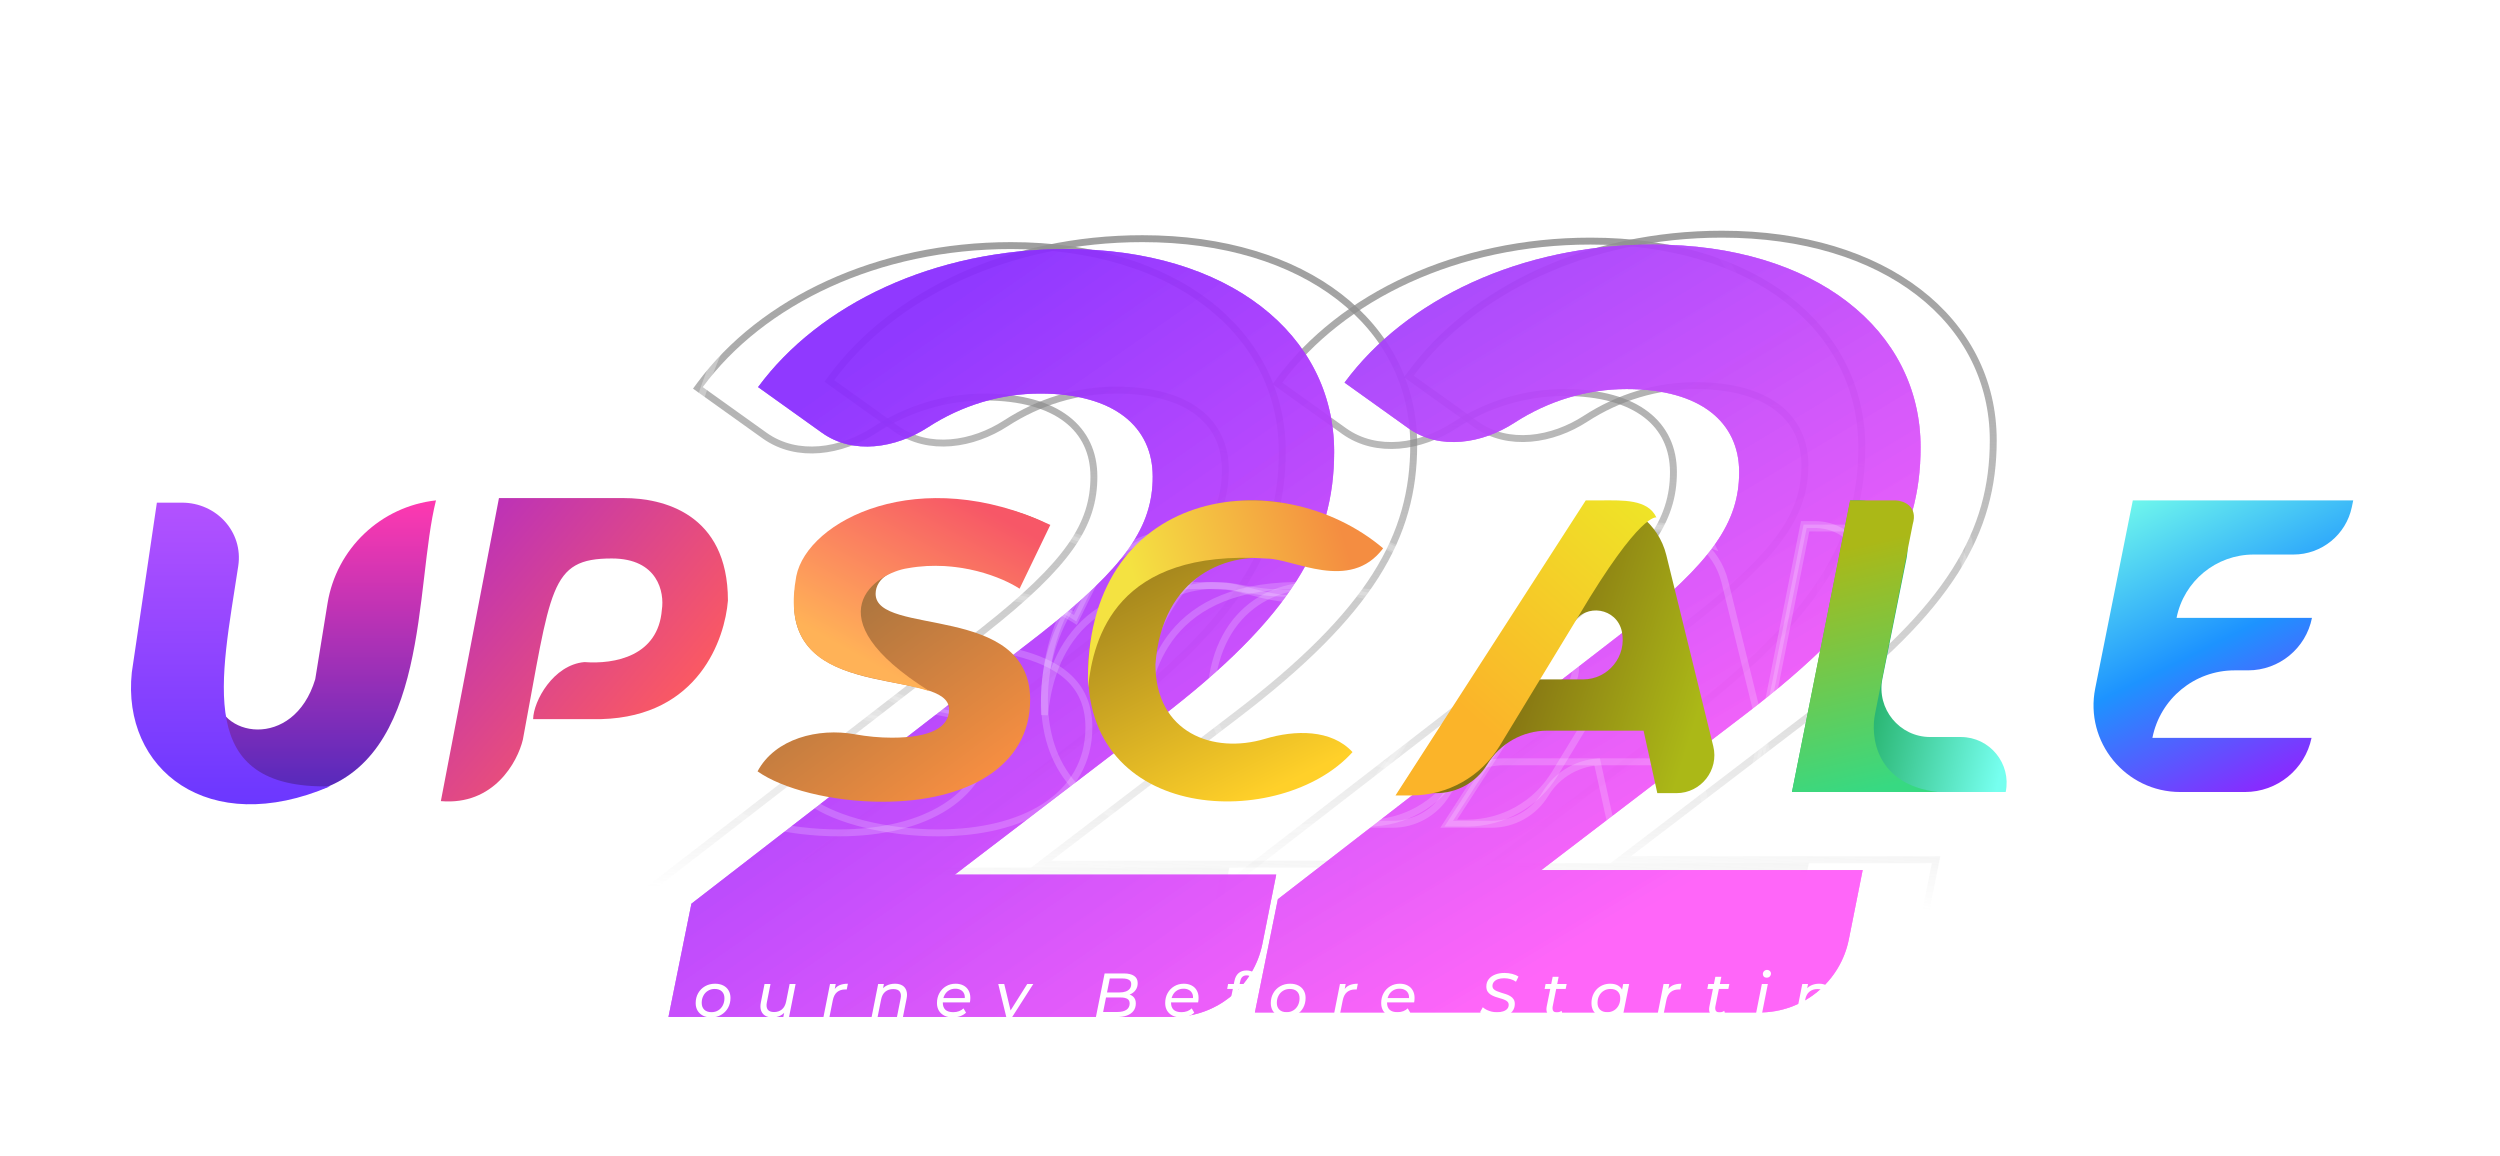 <svg width="601" height="278" viewBox="0 0 601 278" fill="none" xmlns="http://www.w3.org/2000/svg">
<path d="M293.499 209.417H218.701L265.623 173.575C281.821 161.231 292.485 150.466 299.096 140.042C305.722 129.595 308.258 119.522 308.258 108.614C308.258 94.21 301.753 81.786 290.328 72.986C278.917 64.196 262.63 59.039 243.046 59.039C211.036 59.039 183.173 72.35 168.273 92.564L167.772 93.243L168.458 93.734L183.793 104.699C191.69 110.347 202.32 108.544 210.229 103.415C218.251 98.213 227.39 95.445 236.739 95.445C245.562 95.445 252.126 97.431 256.465 100.781C260.777 104.111 262.974 108.849 262.974 114.577C262.974 126.083 256.966 135.458 236.227 151.775C236.227 151.776 236.226 151.777 236.225 151.777L152.404 216.591L152.159 216.78L152.097 217.083L146.579 244.307L146.377 245.304H147.394H268.738C279.559 245.304 288.874 237.664 290.993 227.052L294.315 210.411L294.513 209.417H293.499Z" stroke="url(#paint0_linear_1_6)" stroke-width="1.663"/>
<path d="M432.82 208.338H358.021L404.944 172.495C421.142 160.152 431.805 149.387 438.416 138.963C445.042 128.516 447.579 118.443 447.579 107.535C447.579 93.13 441.073 80.707 429.648 71.907C418.237 63.117 401.951 57.96 382.366 57.96C350.357 57.96 322.493 71.27 307.593 91.485L307.092 92.164L307.778 92.655L323.113 103.62C331.01 109.268 341.641 107.465 349.55 102.336C357.572 97.134 366.711 94.366 376.059 94.366C384.883 94.366 391.446 96.352 395.785 99.702C400.097 103.031 402.294 107.77 402.294 113.498C402.294 125.004 396.286 134.379 375.548 150.696C375.547 150.697 375.546 150.697 375.545 150.698L291.724 215.512L291.479 215.701L291.418 216.004L285.899 243.228L285.697 244.225H286.714H408.058C418.879 244.225 428.195 236.585 430.313 225.973L433.635 209.332L433.834 208.338H432.82Z" stroke="url(#paint1_linear_1_6)" stroke-width="1.663"/>
<circle cx="299.565" cy="138.867" r="138.035" stroke="white" stroke-opacity="0.32" stroke-width="1.663" stroke-dasharray="21.62 21.62"/>
<path d="M325.098 207.754H250.299L297.222 171.912C313.42 159.568 324.083 148.803 330.694 138.379C337.32 127.932 339.857 117.859 339.857 106.951C339.857 92.546 333.352 80.123 321.927 71.323C310.515 62.533 294.229 57.376 274.644 57.376C242.635 57.376 214.772 70.686 199.871 90.901L199.37 91.58L200.057 92.071L215.391 103.036C223.288 108.684 233.919 106.881 241.828 101.752C249.85 96.55 258.989 93.782 268.338 93.782C277.161 93.782 283.725 95.767 288.063 99.118C292.376 102.447 294.572 107.186 294.572 112.914C294.572 124.42 288.564 133.795 267.826 150.112C267.825 150.113 267.824 150.113 267.823 150.114L184.002 214.928L183.757 215.117L183.696 215.42L178.177 242.644L177.975 243.641H178.992H300.336C311.157 243.641 320.473 236.001 322.591 225.389L325.913 208.748L326.112 207.754H325.098Z" stroke="url(#paint2_linear_1_6)" stroke-width="1.663"/>
<path d="M464.418 206.675H389.62L436.542 170.832C452.74 158.489 463.403 147.724 470.015 137.3C476.641 126.853 479.177 116.78 479.177 105.872C479.177 91.467 472.672 79.044 461.247 70.244C449.836 61.454 433.549 56.297 413.965 56.297C381.955 56.297 354.092 69.607 339.191 89.822L338.691 90.501L339.377 90.992L354.711 101.957C362.608 107.604 373.239 105.802 381.148 100.673C389.17 95.471 398.309 92.703 407.658 92.703C416.481 92.703 423.045 94.688 427.384 98.039C431.696 101.368 433.893 106.107 433.893 111.835C433.893 123.341 427.884 132.715 407.146 149.033C407.145 149.034 407.145 149.034 407.144 149.035L323.322 213.849L323.078 214.038L323.016 214.341L317.498 241.565L317.296 242.561H318.313H439.657C450.477 242.561 459.793 234.922 461.912 224.31L465.234 207.669L465.432 206.675H464.418Z" stroke="url(#paint3_linear_1_6)" stroke-width="1.663"/>
<path d="M278.424 172.913C310.746 148.282 320.731 130.133 320.731 108.614C320.731 80.353 295.242 59.871 256.35 59.871C224.554 59.871 196.962 73.094 182.246 93.058L197.581 104.023C205.094 109.396 215.332 107.743 223.081 102.718C231.234 97.431 240.529 94.613 250.044 94.613C267.913 94.613 277.11 102.651 277.11 114.577C277.11 126.504 270.803 136.097 250.044 152.431L166.217 217.249L160.699 244.472H282.042C292.467 244.472 301.441 237.112 303.482 226.89L306.804 210.248H229.547L278.424 172.913Z" fill="url(#paint4_linear_1_6)" fill-opacity="0.6"/>
<path d="M419.407 171.834C451.729 147.203 461.714 129.054 461.714 107.535C461.714 79.274 436.225 58.792 397.333 58.792C365.537 58.792 337.945 72.015 323.229 91.978L338.564 102.944C346.077 108.317 356.315 106.664 364.064 101.638C372.216 96.352 381.512 93.534 391.027 93.534C408.896 93.534 418.093 101.572 418.093 113.498C418.093 125.425 411.786 135.018 391.027 151.352L307.2 216.17L301.681 243.393H423.025C433.45 243.393 442.424 236.033 444.465 225.81L447.787 209.169H370.53L419.407 171.834Z" fill="url(#paint5_linear_1_6)" fill-opacity="0.6"/>
<path d="M278.424 172.913C310.746 148.282 320.731 130.133 320.731 108.614C320.731 80.353 295.242 59.871 256.35 59.871C224.554 59.871 196.962 73.094 182.246 93.058L197.581 104.023C205.094 109.396 215.332 107.743 223.081 102.718C231.234 97.431 240.529 94.613 250.044 94.613C267.913 94.613 277.11 102.651 277.11 114.577C277.11 126.504 270.803 136.097 250.044 152.431L166.217 217.249L160.699 244.472H282.042C292.467 244.472 301.441 237.112 303.482 226.89L306.804 210.248H229.547L278.424 172.913Z" fill="url(#paint6_linear_1_6)" fill-opacity="0.6"/>
<path d="M419.407 171.834C451.729 147.203 461.714 129.054 461.714 107.535C461.714 79.274 436.225 58.792 397.333 58.792C365.537 58.792 337.945 72.015 323.229 91.978L338.564 102.944C346.077 108.317 356.315 106.664 364.064 101.638C372.216 96.352 381.512 93.534 391.027 93.534C408.896 93.534 418.093 101.572 418.093 113.498C418.093 125.425 411.786 135.018 391.027 151.352L307.2 216.17L301.681 243.393H423.025C433.45 243.393 442.424 236.033 444.465 225.81L447.787 209.169H370.53L419.407 171.834Z" fill="url(#paint7_linear_1_6)" fill-opacity="0.6"/>
<path d="M278.424 172.913C310.746 148.282 320.731 130.133 320.731 108.614C320.731 80.353 295.242 59.871 256.35 59.871C224.554 59.871 196.962 73.094 182.246 93.058L197.581 104.023C205.094 109.396 215.332 107.743 223.081 102.718C231.234 97.431 240.529 94.613 250.044 94.613C267.913 94.613 277.11 102.651 277.11 114.577C277.11 126.504 270.803 136.097 250.044 152.431L166.217 217.249L160.699 244.472H282.042C292.467 244.472 301.441 237.112 303.482 226.89L306.804 210.248H229.547L278.424 172.913Z" fill="url(#paint8_linear_1_6)" fill-opacity="0.6"/>
<path d="M419.407 171.834C451.729 147.203 461.714 129.054 461.714 107.535C461.714 79.274 436.225 58.792 397.333 58.792C365.537 58.792 337.945 72.015 323.229 91.978L338.564 102.944C346.077 108.317 356.315 106.664 364.064 101.638C372.216 96.352 381.512 93.534 391.027 93.534C408.896 93.534 418.093 101.572 418.093 113.498C418.093 125.425 411.786 135.018 391.027 151.352L307.2 216.17L301.681 243.393H423.025C433.45 243.393 442.424 236.033 444.465 225.81L447.787 209.169H370.53L419.407 171.834Z" fill="url(#paint9_linear_1_6)" fill-opacity="0.6"/>
<g filter="url(#filter0_d_1_6)">
<path d="M133.235 119.742L119.268 192.591C131.975 193.686 137.708 183.188 138.986 177.802C145.833 141.377 145.285 134.257 160.348 134.257C171.522 134.257 173.037 142.473 172.398 146.581C171.522 157.755 161.078 159.715 153.775 159.167C146.326 159.825 141.542 168.49 141.451 172.872H157.883C181.326 172.215 187.552 153.508 188.282 144.379C188.282 123.291 172.398 119.742 163.36 119.742H133.235Z" stroke="white" stroke-opacity="0.19" stroke-width="1.663"/>
<path d="M257.751 141.896L258.53 142.377L258.934 141.556L266.259 126.678L266.605 125.976L265.925 125.588C259.356 121.843 249.393 119.606 239.484 119.606C229.562 119.606 220.893 121.654 214.522 125.604C207.536 129.934 203.335 136.545 203.335 145.104C203.335 151.303 205.787 155.483 209.48 158.362C213.125 161.203 217.935 162.744 222.619 163.826C224.639 164.293 226.659 164.679 228.568 165.044C228.88 165.103 229.188 165.162 229.493 165.221C231.681 165.642 233.685 166.046 235.393 166.532C237.113 167.021 238.448 167.573 239.342 168.249C240.202 168.899 240.614 169.628 240.614 170.553C240.614 172.29 239.778 173.724 237.773 174.776C235.709 175.858 232.435 176.508 227.711 176.508C224.81 176.508 221.834 176.225 218.934 175.7C209.965 174.078 199.108 176.698 194.669 185.04L195.403 185.431L194.922 186.109C201.003 190.424 212.971 193.571 225.488 193.571C235.725 193.571 244.762 191.431 251.269 187.187C257.808 182.922 261.767 176.537 261.767 168.204C261.767 162.098 259.319 157.991 255.637 155.162C252.006 152.372 247.214 150.857 242.549 149.775C240.661 149.337 238.771 148.966 236.973 148.613C236.544 148.528 236.12 148.445 235.703 148.362C233.525 147.93 231.529 147.508 229.83 146.999C228.12 146.486 226.791 145.907 225.901 145.199C225.044 144.518 224.619 143.744 224.619 142.755C224.619 141.224 225.445 139.743 227.466 138.601C229.516 137.443 232.756 136.669 237.391 136.669C243.836 136.669 251.385 137.958 257.751 141.896Z" stroke="white" stroke-opacity="0.19" stroke-width="1.663"/>
<path d="M236.756 166.174C208 148.099 223.884 137.692 231.552 136.597C243.821 134.406 254.557 138.97 258.392 141.526L265.786 126.19C234.237 111.291 207.397 125.094 204.713 138.514C200.058 163.709 223.337 161.792 236.756 166.174Z" stroke="white" stroke-opacity="0.19" stroke-width="1.663"/>
<path d="M579.814 120.459L580.022 119.458H579H526.017H525.335L525.201 120.127L516.165 165.306C513.483 178.718 523.742 191.232 537.42 191.232H552.982C561.121 191.232 568.143 185.518 569.798 177.549L568.984 177.38V176.548H531.763C533.914 168.028 541.595 161.986 550.468 161.986H553.714C561.59 161.986 568.367 156.421 569.9 148.696L569.084 148.534V147.703H537.574C539.607 139.765 546.776 134.142 555.055 134.142H564.636C571.821 134.142 578.02 129.098 579.481 122.063L579.814 120.459Z" stroke="white" stroke-opacity="0.19" stroke-width="1.663"/>
<path d="M443.26 190.237L443.061 191.232H444.075H495.456V190.4L496.271 190.567C497.773 183.223 492.162 176.348 484.666 176.348H477.317C470.44 176.348 465.284 170.054 466.637 163.311L472.422 134.485C473.982 126.713 468.039 119.458 460.112 119.458H458.098H457.416L457.282 120.127L443.26 190.237Z" stroke="white" stroke-opacity="0.19" stroke-width="1.663"/>
<path d="M468.998 120.29H458.043L444.075 190.4H479.131C464.232 188.647 462.881 177.072 464.068 171.503L473.106 126.041C474.42 121.659 470.915 120.381 468.998 120.29Z" stroke="white" stroke-opacity="0.19" stroke-width="1.663"/>
<path d="M410.892 190.853L411.035 191.506H411.704H416.298C422.755 191.506 427.502 185.451 425.961 179.181L414.678 133.26C412.726 125.316 405.604 119.732 397.424 119.732H394.677H394.225L393.979 120.112L348.607 190.222L347.777 191.506H349.306H358.559C363.862 191.506 368.781 188.737 371.531 184.203C374.439 179.409 379.639 176.482 385.246 176.482H407.73L410.892 190.853ZM393.848 162.499H384.742L392.238 150.233C394.836 145.982 401.289 147.068 402.353 151.935C403.539 157.364 399.405 162.499 393.848 162.499Z" stroke="white" stroke-opacity="0.19" stroke-width="1.663"/>
<path d="M394.505 120.29L348.769 191.222H352.647C361.292 191.222 369.311 186.711 373.8 179.322L392.862 147.95C407.651 123.028 411.485 124.398 411.485 124.398C409.435 119.956 403.279 120.29 398.387 120.29H394.505Z" stroke="white" stroke-opacity="0.19" stroke-width="1.663"/>
<path d="M89.067 163.287C83.864 180.541 65.241 177.254 65.241 166.299C60.201 190.181 78.478 192.317 88.246 190.4C116.728 183.005 112.894 140.83 118.098 120.29C104.828 121.746 94.161 131.878 92.024 145.055L89.067 163.287Z" stroke="white" stroke-opacity="0.19" stroke-width="1.663"/>
<path d="M57.018 120.838H50.999L44.974 161.644C42.51 184.923 63.324 201.629 92.628 189.031C59.912 189.77 66.413 163.533 70.561 136.071C71.801 127.865 65.317 120.838 57.018 120.838Z" stroke="white" stroke-opacity="0.19" stroke-width="1.663"/>
<path d="M291.054 159.716C292.601 138.53 308.473 132.107 321.144 134.59C329.245 136.178 339.286 137.428 345.554 132.055C309.403 104.668 276.166 129.864 274.896 159.716C273.253 198.331 321.454 199.701 338.433 180.804C333.356 175.278 324.586 175.459 317.398 177.615C304.967 181.342 291.054 176.2 291.054 159.716Z" stroke="white" stroke-opacity="0.19" stroke-width="1.663"/>
<path d="M317.852 134.276C281.482 131.866 276.122 153.447 274.854 165.224C273.485 116.749 320.864 110.724 345.786 131.811C337.843 142.493 324.151 134.276 317.852 134.276Z" stroke="white" stroke-opacity="0.19" stroke-width="1.663"/>
</g>
<g filter="url(#filter1_d_1_6)">
<path d="M109.459 119.741L95.492 192.59C108.2 193.686 113.933 183.188 115.211 177.802C122.057 141.377 121.51 134.257 136.572 134.257C147.746 134.257 149.262 142.473 148.623 146.581C147.746 157.754 137.303 159.715 130 159.167C122.55 159.824 117.767 168.49 117.675 172.872H134.108C157.551 172.215 163.777 153.507 164.507 144.378C164.507 123.291 148.623 119.742 139.585 119.741H109.459Z" stroke="white" stroke-opacity="0.19" stroke-width="1.663"/>
<path d="M233.975 141.895L234.754 142.377L235.159 141.555L242.484 126.677L242.829 125.975L242.15 125.587C235.58 121.842 225.617 119.605 215.708 119.605C205.787 119.605 197.117 121.654 190.746 125.603C183.761 129.933 179.56 136.544 179.56 145.103C179.56 151.302 182.011 155.482 185.705 158.361C189.349 161.202 194.159 162.743 198.843 163.825C200.863 164.292 202.883 164.678 204.793 165.043C205.104 165.103 205.413 165.162 205.718 165.22C207.905 165.641 209.91 166.045 211.617 166.531C213.337 167.021 214.673 167.572 215.567 168.248C216.426 168.898 216.838 169.627 216.838 170.552C216.838 172.289 216.003 173.723 213.997 174.775C211.933 175.857 208.659 176.507 203.936 176.507C201.035 176.507 198.058 176.224 195.159 175.699C186.19 174.077 175.333 176.697 170.893 185.039L171.627 185.43L171.146 186.108C177.228 190.423 189.195 193.57 201.712 193.57C211.949 193.57 220.987 191.43 227.493 187.187C234.033 182.921 237.991 176.537 237.991 168.203C237.991 162.097 235.544 157.99 231.862 155.161C228.23 152.372 223.438 150.856 218.773 149.774C216.885 149.336 214.995 148.965 213.197 148.612C212.768 148.528 212.345 148.444 211.927 148.362C209.75 147.929 207.754 147.507 206.055 146.998C204.345 146.486 203.016 145.906 202.125 145.198C201.269 144.518 200.843 143.743 200.843 142.754C200.843 141.223 201.669 139.742 203.691 138.6C205.741 137.442 208.981 136.668 213.615 136.668C220.06 136.668 227.609 137.957 233.975 141.895Z" stroke="white" stroke-opacity="0.19" stroke-width="1.663"/>
<path d="M212.981 166.173C184.225 148.098 200.109 137.691 207.777 136.596C220.046 134.405 230.782 138.969 234.617 141.525L242.011 126.189C210.462 111.29 183.622 125.093 180.938 138.513C176.283 163.708 199.562 161.791 212.981 166.173Z" stroke="white" stroke-opacity="0.19" stroke-width="1.663"/>
<path d="M556.039 120.458L556.246 119.458H555.224H502.241H501.559L501.426 120.126L492.39 165.305C489.707 178.718 499.966 191.231 513.644 191.231H529.206C537.346 191.231 544.368 185.518 546.023 177.548L545.209 177.379V176.548H507.987C510.138 168.027 517.819 161.985 526.692 161.985H529.939C537.814 161.985 544.592 156.42 546.124 148.696L545.309 148.534V147.702H513.798C515.831 139.765 523.001 134.141 531.28 134.141H540.861C548.046 134.141 554.244 129.098 555.705 122.063L556.039 120.458Z" stroke="white" stroke-opacity="0.19" stroke-width="1.663"/>
<path d="M419.485 190.237L419.286 191.231H420.3H471.681V190.4L472.495 190.566C473.998 183.222 468.386 176.347 460.89 176.347H453.541C446.664 176.347 441.508 170.053 442.861 163.311L448.647 134.485C450.207 126.713 444.263 119.458 436.336 119.458H434.322H433.64L433.507 120.126L419.485 190.237Z" stroke="white" stroke-opacity="0.19" stroke-width="1.663"/>
<path d="M445.222 120.289H434.267L420.3 190.4H455.355C440.457 188.647 439.106 177.071 440.292 171.503L449.33 126.041C450.645 121.659 447.139 120.381 445.222 120.289Z" stroke="white" stroke-opacity="0.19" stroke-width="1.663"/>
<path d="M387.117 190.852L387.261 191.505H387.929H392.524C398.981 191.505 403.728 185.451 402.187 179.18L390.903 133.259C388.952 125.316 381.829 119.732 373.65 119.732H370.902H370.45L370.204 120.111L324.833 190.222L324.002 191.505H325.531H334.784C340.088 191.505 345.006 188.736 347.757 184.202C350.665 179.409 355.864 176.481 361.471 176.481H383.955L387.117 190.852ZM370.073 162.499H360.967L368.463 150.233C371.061 145.982 377.515 147.068 378.578 151.935C379.765 157.363 375.63 162.499 370.073 162.499Z" stroke="white" stroke-opacity="0.19" stroke-width="1.663"/>
<path d="M370.729 120.289L324.993 191.221H328.871C337.517 191.221 345.536 186.71 350.025 179.322L369.086 147.95C383.875 123.028 387.709 124.397 387.709 124.397C385.659 119.955 379.504 120.289 374.611 120.289H370.729Z" stroke="white" stroke-opacity="0.19" stroke-width="1.663"/>
<path d="M65.292 163.286C60.089 180.54 41.465 177.254 41.465 166.299C36.426 190.18 54.702 192.316 64.47 190.399C92.953 183.005 89.119 140.829 94.322 120.289C81.052 121.745 70.385 131.877 68.248 145.055L65.292 163.286Z" stroke="white" stroke-opacity="0.19" stroke-width="1.663"/>
<path d="M33.242 120.837H27.224L21.198 161.644C18.734 184.922 39.548 201.628 68.852 189.03C36.136 189.77 42.637 163.533 46.786 136.07C48.026 127.864 41.541 120.837 33.242 120.837Z" stroke="white" stroke-opacity="0.19" stroke-width="1.663"/>
<path d="M267.28 159.717C268.826 138.532 284.698 132.108 297.37 134.592C305.471 136.18 315.512 137.429 321.78 132.057C285.629 104.669 252.392 129.865 251.122 159.717C249.478 198.333 297.679 199.702 314.659 180.805C309.581 175.279 300.812 175.461 293.624 177.616C281.193 181.344 267.28 176.202 267.28 159.717Z" stroke="white" stroke-opacity="0.19" stroke-width="1.663"/>
<path d="M294.076 134.276C257.707 131.866 252.346 153.447 251.079 165.223C249.709 116.748 297.088 110.723 322.011 131.811C314.068 142.492 300.375 134.276 294.076 134.276Z" stroke="white" stroke-opacity="0.19" stroke-width="1.663"/>
</g>
<path d="M119.948 119.742L105.981 192.591C118.688 193.686 124.421 183.188 125.699 177.802C132.546 141.377 131.998 134.257 147.061 134.257C158.235 134.257 159.75 142.473 159.111 146.581C158.235 157.755 147.791 159.715 140.488 159.167C133.039 159.825 128.255 168.49 128.164 172.872H144.596C168.039 172.215 174.265 153.508 174.995 144.379C174.995 123.291 159.111 119.742 150.073 119.742H119.948Z" fill="url(#paint10_linear_1_6)"/>
<path d="M212.2 192.739C232.475 192.739 247.648 184.256 247.648 168.204C247.648 144.843 210.5 153.065 210.5 142.755C210.5 138.97 214.686 135.838 224.103 135.838C230.644 135.838 238.361 137.143 244.901 141.188L252.226 126.311C245.817 122.656 236.006 120.438 226.196 120.438C216.377 120.438 207.874 122.467 201.673 126.311C194.905 130.506 190.88 136.863 190.88 145.104C190.88 168.856 228.158 160.634 228.158 170.553C228.158 174.729 223.973 177.339 214.424 177.339C211.47 177.339 208.444 177.051 205.499 176.518C196.707 174.928 186.313 177.543 182.116 185.431V185.431C188.002 189.607 199.774 192.739 212.2 192.739Z" fill="url(#paint11_linear_1_6)"/>
<path d="M223.47 166.174C194.713 148.099 210.597 137.692 218.266 136.597C230.535 134.406 241.271 138.97 245.105 141.526L252.5 126.19C220.95 111.291 194.111 125.094 191.427 138.514C186.771 163.709 210.05 161.792 223.47 166.174Z" fill="url(#paint12_linear_1_6)"/>
<path d="M551.35 133.31C558.141 133.31 563.999 128.544 565.38 121.894L565.714 120.29H512.73L503.694 165.469C501.115 178.367 510.98 190.4 524.133 190.4H539.695C547.441 190.4 554.123 184.963 555.698 177.38V177.38H517.438V177.38C519.3 167.95 527.57 161.154 537.182 161.154H540.428C547.906 161.154 554.343 155.87 555.798 148.534V148.534H523.247V148.534C524.993 139.687 532.752 133.31 541.769 133.31H551.35Z" fill="url(#paint13_linear_1_6)"/>
<path d="M430.789 190.4H482.17V190.4C483.566 183.572 478.349 177.179 471.379 177.179H464.03C456.628 177.179 451.078 170.405 452.535 163.148L458.32 134.321C459.777 127.064 454.227 120.29 446.825 120.29H444.811L430.789 190.4Z" fill="url(#paint14_linear_1_6)"/>
<path d="M455.711 120.29H444.756L430.789 190.4H465.844C450.945 188.647 449.594 177.072 450.781 171.503L459.819 126.041C461.133 121.659 457.628 120.381 455.711 120.29Z" fill="url(#paint15_linear_1_6)"/>
<path d="M398.418 190.674H403.013C408.93 190.674 413.28 185.125 411.868 179.379L400.585 133.458C398.725 125.887 391.935 120.564 384.139 120.564H381.391L336.02 190.674H345.274C350.286 190.674 354.935 188.057 357.535 183.771V183.771C360.594 178.729 366.063 175.65 371.96 175.65H395.113L398.418 190.674ZM369.974 163.331L378.243 149.799C381.231 144.909 388.656 146.158 389.88 151.758V151.758C391.179 157.705 386.65 163.331 380.562 163.331H369.974Z" fill="url(#paint16_linear_1_6)"/>
<path d="M381.219 120.29L335.483 191.222H339.361C348.007 191.222 356.025 186.711 360.515 179.322L379.576 147.95C394.365 123.028 398.199 124.398 398.199 124.398C396.149 119.956 389.994 120.29 385.101 120.29H381.219Z" fill="url(#paint17_linear_1_6)"/>
<path d="M75.782 163.287C70.578 180.541 51.955 177.254 51.955 166.299C46.916 190.181 65.192 192.317 74.96 190.4C103.443 183.005 99.609 140.83 104.812 120.29C91.542 121.746 80.875 131.878 78.738 145.055L75.782 163.287Z" fill="url(#paint18_linear_1_6)"/>
<path d="M43.732 120.838H37.713L31.687 161.644C29.223 184.923 50.038 201.629 79.341 189.031C46.626 189.77 53.127 163.533 57.275 136.071C58.515 127.865 52.031 120.838 43.732 120.838Z" fill="url(#paint19_linear_1_6)"/>
<path d="M277.768 159.716C279.314 138.53 295.186 132.107 307.858 134.59C315.959 136.178 326 137.428 332.268 132.055C296.117 104.668 262.88 129.864 261.609 159.716C259.966 198.331 308.167 199.701 325.147 180.804C320.069 175.278 311.3 175.459 304.111 177.615C291.681 181.342 277.768 176.2 277.768 159.716Z" fill="url(#paint20_linear_1_6)"/>
<path d="M304.565 134.276C268.195 131.866 262.835 153.447 261.567 165.224C260.198 116.749 307.577 110.724 332.5 131.811C324.557 142.493 310.864 134.276 304.565 134.276Z" fill="url(#paint21_linear_1_6)"/>
<path d="M102.023 244.494L103.849 235.319H100.272L100.527 234.017H109.193L108.923 235.319H105.346L103.505 244.494H102.023ZM119.699 236.486C120.397 236.486 120.981 236.626 121.45 236.905C121.919 237.185 122.243 237.594 122.423 238.133C122.613 238.661 122.633 239.3 122.483 240.048L121.6 244.494H120.163L121.046 240.048C121.196 239.33 121.126 238.771 120.836 238.372C120.547 237.973 120.028 237.773 119.28 237.773C118.511 237.773 117.873 237.983 117.364 238.402C116.855 238.811 116.516 239.445 116.346 240.303L115.508 244.494H114.071L116.286 233.388H117.723L116.631 238.836L116.301 238.222C116.68 237.624 117.159 237.185 117.738 236.905C118.327 236.626 118.98 236.486 119.699 236.486ZM133.584 244.584C132.806 244.584 132.132 244.444 131.563 244.165C130.994 243.875 130.555 243.476 130.246 242.967C129.937 242.448 129.782 241.84 129.782 241.141C129.782 240.243 129.977 239.445 130.366 238.746C130.755 238.048 131.284 237.499 131.952 237.1C132.631 236.691 133.399 236.486 134.257 236.486C134.976 236.486 135.6 236.626 136.128 236.905C136.657 237.175 137.066 237.564 137.356 238.073C137.655 238.582 137.805 239.195 137.805 239.914C137.805 240.093 137.795 240.278 137.775 240.468C137.755 240.647 137.73 240.817 137.7 240.976H130.83L131.009 239.929H137.011L136.428 240.288C136.518 239.729 136.478 239.26 136.308 238.881C136.138 238.492 135.869 238.197 135.5 237.998C135.141 237.788 134.706 237.684 134.198 237.684C133.599 237.684 133.07 237.828 132.611 238.118C132.162 238.397 131.813 238.791 131.563 239.3C131.314 239.799 131.189 240.388 131.189 241.066C131.189 241.785 131.394 242.344 131.803 242.743C132.222 243.132 132.855 243.326 133.704 243.326C134.203 243.326 134.667 243.247 135.096 243.087C135.525 242.917 135.879 242.693 136.158 242.413L136.772 243.446C136.393 243.815 135.919 244.1 135.35 244.299C134.781 244.489 134.193 244.584 133.584 244.584ZM155.884 244.614C155.176 244.614 154.557 244.479 154.028 244.21C153.509 243.94 153.115 243.566 152.846 243.087L153.878 242.114C154.078 242.483 154.347 242.778 154.687 242.997C155.036 243.217 155.445 243.326 155.914 243.326C156.483 243.326 156.947 243.167 157.306 242.847C157.665 242.528 157.915 242.004 158.054 241.276L159.237 235.319H155.45L155.719 234.017H160.958L159.521 241.216C159.361 242.054 159.122 242.723 158.803 243.222C158.483 243.711 158.079 244.065 157.59 244.284C157.111 244.504 156.543 244.614 155.884 244.614ZM170.967 244.584C170.208 244.584 169.55 244.444 168.991 244.165C168.442 243.875 168.013 243.476 167.704 242.967C167.395 242.448 167.24 241.845 167.24 241.156C167.24 240.258 167.439 239.46 167.839 238.761C168.238 238.053 168.787 237.499 169.485 237.1C170.194 236.691 170.997 236.486 171.895 236.486C172.643 236.486 173.297 236.626 173.856 236.905C174.414 237.185 174.843 237.579 175.143 238.088C175.452 238.597 175.607 239.2 175.607 239.899C175.607 240.797 175.407 241.6 175.008 242.309C174.609 243.007 174.06 243.561 173.362 243.97C172.673 244.379 171.875 244.584 170.967 244.584ZM171.057 243.326C171.655 243.326 172.189 243.182 172.658 242.892C173.127 242.603 173.491 242.209 173.751 241.71C174.02 241.201 174.155 240.622 174.155 239.974C174.155 239.275 173.95 238.731 173.541 238.342C173.132 237.943 172.548 237.743 171.79 237.743C171.201 237.743 170.672 237.888 170.204 238.178C169.735 238.457 169.365 238.851 169.096 239.36C168.826 239.859 168.692 240.438 168.692 241.096C168.692 241.785 168.896 242.329 169.305 242.728C169.715 243.127 170.298 243.326 171.057 243.326ZM185.662 244.584C184.983 244.584 184.409 244.444 183.94 244.165C183.481 243.885 183.157 243.481 182.967 242.952C182.778 242.413 182.758 241.765 182.908 241.006L183.791 236.561H185.228L184.344 241.021C184.205 241.73 184.275 242.289 184.554 242.698C184.843 243.097 185.352 243.296 186.081 243.296C186.829 243.296 187.458 243.087 187.967 242.668C188.476 242.249 188.815 241.615 188.984 240.767L189.823 236.561H191.26L189.688 244.494H188.311L188.76 242.219L189.014 242.832C188.645 243.431 188.166 243.875 187.577 244.165C186.999 244.444 186.36 244.584 185.662 244.584ZM197.961 244.494L199.533 236.561H200.91L200.461 238.866L200.311 238.297C200.681 237.629 201.15 237.16 201.718 236.89C202.287 236.621 202.991 236.486 203.829 236.486L203.559 237.878C203.499 237.868 203.44 237.863 203.38 237.863C203.32 237.863 203.255 237.863 203.185 237.863C202.397 237.863 201.743 238.078 201.224 238.507C200.715 238.936 200.371 239.609 200.192 240.527L199.398 244.494H197.961ZM215.164 236.486C215.863 236.486 216.446 236.626 216.915 236.905C217.384 237.185 217.709 237.594 217.888 238.133C218.078 238.661 218.098 239.3 217.948 240.048L217.065 244.494H215.628L216.511 240.048C216.661 239.33 216.591 238.771 216.302 238.372C216.012 237.973 215.493 237.773 214.745 237.773C213.977 237.773 213.338 237.983 212.829 238.402C212.32 238.811 211.981 239.445 211.811 240.303L210.973 244.494H209.536L211.108 236.561H212.485L212.036 238.836L211.766 238.222C212.146 237.624 212.625 237.185 213.203 236.905C213.792 236.626 214.446 236.486 215.164 236.486ZM229.049 244.584C228.271 244.584 227.597 244.444 227.028 244.165C226.46 243.875 226.021 243.476 225.711 242.967C225.402 242.448 225.247 241.84 225.247 241.141C225.247 240.243 225.442 239.445 225.831 238.746C226.22 238.048 226.749 237.499 227.418 237.1C228.096 236.691 228.865 236.486 229.723 236.486C230.441 236.486 231.065 236.626 231.594 236.905C232.122 237.175 232.532 237.564 232.821 238.073C233.12 238.582 233.27 239.195 233.27 239.914C233.27 240.093 233.26 240.278 233.24 240.468C233.22 240.647 233.195 240.817 233.165 240.976H226.295L226.475 239.929H232.477L231.893 240.288C231.983 239.729 231.943 239.26 231.773 238.881C231.604 238.492 231.334 238.197 230.965 237.998C230.606 237.788 230.172 237.684 229.663 237.684C229.064 237.684 228.535 237.828 228.076 238.118C227.627 238.397 227.278 238.791 227.028 239.3C226.779 239.799 226.654 240.388 226.654 241.066C226.654 241.785 226.859 242.344 227.268 242.743C227.687 243.132 228.321 243.326 229.169 243.326C229.668 243.326 230.132 243.247 230.561 243.087C230.99 242.917 231.344 242.693 231.624 242.413L232.237 243.446C231.858 243.815 231.384 244.1 230.815 244.299C230.247 244.489 229.658 244.584 229.049 244.584ZM239.685 247.487C239.305 247.487 238.931 247.423 238.562 247.293C238.193 247.173 237.903 247.003 237.694 246.784L238.442 245.721C238.612 245.891 238.811 246.021 239.041 246.11C239.26 246.21 239.51 246.26 239.789 246.26C240.119 246.26 240.413 246.17 240.672 245.991C240.942 245.821 241.216 245.517 241.496 245.078L242.244 243.925L242.409 243.76L246.944 236.561H248.396L242.768 245.362C242.419 245.901 242.089 246.325 241.78 246.634C241.471 246.944 241.146 247.163 240.807 247.293C240.478 247.423 240.104 247.487 239.685 247.487ZM241.975 244.748L239.984 236.561H241.421L243.112 243.626L241.975 244.748ZM263.456 244.494L265.551 234.017H270.191C271.239 234.017 272.052 234.211 272.631 234.6C273.209 234.989 273.499 235.563 273.499 236.322C273.499 236.98 273.334 237.539 273.005 237.998C272.686 238.447 272.266 238.786 271.748 239.016C271.229 239.245 270.68 239.36 270.101 239.36L270.445 238.926C271.224 238.926 271.852 239.12 272.331 239.51C272.81 239.899 273.05 240.468 273.05 241.216C273.05 241.934 272.86 242.538 272.481 243.027C272.112 243.516 271.583 243.885 270.894 244.135C270.216 244.374 269.418 244.494 268.5 244.494H263.456ZM265.192 243.282H268.604C269.542 243.282 270.271 243.107 270.79 242.758C271.309 242.408 271.568 241.899 271.568 241.231C271.568 240.702 271.378 240.333 270.999 240.123C270.62 239.904 270.081 239.794 269.383 239.794H265.641L265.88 238.582H269.188C269.737 238.582 270.216 238.507 270.625 238.357C271.044 238.207 271.368 237.983 271.598 237.684C271.827 237.384 271.942 237.01 271.942 236.561C271.942 236.102 271.763 235.768 271.403 235.558C271.044 235.339 270.535 235.229 269.877 235.229H266.793L265.192 243.282ZM283.914 244.584C283.136 244.584 282.462 244.444 281.893 244.165C281.324 243.875 280.885 243.476 280.576 242.967C280.267 242.448 280.112 241.84 280.112 241.141C280.112 240.243 280.307 239.445 280.696 238.746C281.085 238.048 281.614 237.499 282.282 237.1C282.961 236.691 283.729 236.486 284.587 236.486C285.306 236.486 285.93 236.626 286.458 236.905C286.987 237.175 287.396 237.564 287.686 238.073C287.985 238.582 288.135 239.195 288.135 239.914C288.135 240.093 288.125 240.278 288.105 240.468C288.085 240.647 288.06 240.817 288.03 240.976H281.16L281.339 239.929H287.341L286.758 240.288C286.848 239.729 286.808 239.26 286.638 238.881C286.468 238.492 286.199 238.197 285.83 237.998C285.471 237.788 285.036 237.684 284.528 237.684C283.929 237.684 283.4 237.828 282.941 238.118C282.492 238.397 282.143 238.791 281.893 239.3C281.644 239.799 281.519 240.388 281.519 241.066C281.519 241.785 281.724 242.344 282.133 242.743C282.552 243.132 283.185 243.326 284.034 243.326C284.533 243.326 284.997 243.247 285.426 243.087C285.855 242.917 286.209 242.693 286.488 242.413L287.102 243.446C286.723 243.815 286.249 244.1 285.68 244.299C285.111 244.489 284.523 244.584 283.914 244.584ZM295.01 244.494L296.761 235.813C296.921 235.014 297.245 234.396 297.734 233.957C298.233 233.518 298.886 233.298 299.695 233.298C300.024 233.298 300.333 233.343 300.623 233.433C300.922 233.513 301.167 233.632 301.356 233.792L300.757 234.855C300.478 234.605 300.124 234.481 299.695 234.481C299.266 234.481 298.921 234.6 298.662 234.84C298.412 235.079 298.238 235.443 298.138 235.932L297.914 236.965L297.839 237.564L296.447 244.494H295.01ZM295.01 237.743L295.234 236.561H300.308L300.069 237.743H295.01ZM309.225 244.584C308.467 244.584 307.808 244.444 307.249 244.165C306.701 243.875 306.271 243.476 305.962 242.967C305.653 242.448 305.498 241.845 305.498 241.156C305.498 240.258 305.698 239.46 306.097 238.761C306.496 238.053 307.045 237.499 307.743 237.1C308.452 236.691 309.255 236.486 310.153 236.486C310.901 236.486 311.555 236.626 312.114 236.905C312.673 237.185 313.102 237.579 313.401 238.088C313.71 238.597 313.865 239.2 313.865 239.899C313.865 240.797 313.665 241.6 313.266 242.309C312.867 243.007 312.318 243.561 311.62 243.97C310.931 244.379 310.133 244.584 309.225 244.584ZM309.315 243.326C309.914 243.326 310.447 243.182 310.916 242.892C311.385 242.603 311.75 242.209 312.009 241.71C312.278 241.201 312.413 240.622 312.413 239.974C312.413 239.275 312.209 238.731 311.8 238.342C311.39 237.943 310.807 237.743 310.048 237.743C309.46 237.743 308.931 237.888 308.462 238.178C307.993 238.457 307.624 238.851 307.354 239.36C307.085 239.859 306.95 240.438 306.95 241.096C306.95 241.785 307.155 242.329 307.564 242.728C307.973 243.127 308.557 243.326 309.315 243.326ZM320.552 244.494L322.124 236.561H323.501L323.052 238.866L322.902 238.297C323.271 237.629 323.74 237.16 324.309 236.89C324.878 236.621 325.581 236.486 326.419 236.486L326.15 237.878C326.09 237.868 326.03 237.863 325.97 237.863C325.911 237.863 325.846 237.863 325.776 237.863C324.988 237.863 324.334 238.078 323.815 238.507C323.306 238.936 322.962 239.609 322.782 240.527L321.989 244.494H320.552ZM335.841 244.584C335.062 244.584 334.389 244.444 333.82 244.165C333.251 243.875 332.812 243.476 332.503 242.967C332.194 242.448 332.039 241.84 332.039 241.141C332.039 240.243 332.233 239.445 332.623 238.746C333.012 238.048 333.541 237.499 334.209 237.1C334.888 236.691 335.656 236.486 336.514 236.486C337.233 236.486 337.856 236.626 338.385 236.905C338.914 237.175 339.323 237.564 339.613 238.073C339.912 238.582 340.062 239.195 340.062 239.914C340.062 240.093 340.052 240.278 340.032 240.468C340.012 240.647 339.987 240.817 339.957 240.976H333.087L333.266 239.929H339.268L338.685 240.288C338.774 239.729 338.734 239.26 338.565 238.881C338.395 238.492 338.126 238.197 337.757 237.998C337.397 237.788 336.963 237.684 336.454 237.684C335.856 237.684 335.327 237.828 334.868 238.118C334.419 238.397 334.069 238.791 333.82 239.3C333.571 239.799 333.446 240.388 333.446 241.066C333.446 241.785 333.65 242.344 334.06 242.743C334.479 243.132 335.112 243.326 335.96 243.326C336.459 243.326 336.923 243.247 337.352 243.087C337.781 242.917 338.136 242.693 338.415 242.413L339.029 243.446C338.65 243.815 338.176 244.1 337.607 244.299C337.038 244.489 336.449 244.584 335.841 244.584ZM359.727 244.614C359.198 244.614 358.68 244.559 358.171 244.449C357.672 244.329 357.213 244.175 356.794 243.985C356.385 243.795 356.055 243.581 355.806 243.341L356.464 242.144C356.734 242.383 357.048 242.593 357.407 242.773C357.777 242.952 358.166 243.092 358.575 243.192C358.994 243.291 359.423 243.341 359.862 243.341C360.421 243.341 360.915 243.272 361.344 243.132C361.773 242.992 362.102 242.793 362.332 242.533C362.571 242.264 362.691 241.939 362.691 241.56C362.691 241.251 362.591 240.996 362.392 240.797C362.192 240.597 361.933 240.438 361.613 240.318C361.304 240.188 360.955 240.073 360.566 239.974C360.186 239.864 359.802 239.744 359.413 239.614C359.034 239.475 358.685 239.305 358.365 239.106C358.056 238.906 357.801 238.652 357.602 238.342C357.412 238.023 357.318 237.624 357.318 237.145C357.318 236.476 357.502 235.902 357.871 235.423C358.241 234.935 358.749 234.56 359.398 234.301C360.057 234.031 360.815 233.897 361.673 233.897C362.322 233.897 362.94 233.972 363.529 234.121C364.118 234.271 364.622 234.49 365.041 234.78L364.442 236.007C364.053 235.728 363.614 235.518 363.125 235.379C362.636 235.239 362.127 235.169 361.598 235.169C361.03 235.169 360.536 235.244 360.116 235.394C359.697 235.543 359.373 235.758 359.144 236.037C358.914 236.307 358.794 236.626 358.784 236.995C358.784 237.314 358.879 237.574 359.069 237.773C359.258 237.973 359.513 238.138 359.832 238.267C360.151 238.397 360.501 238.522 360.88 238.642C361.269 238.751 361.653 238.871 362.032 239.001C362.412 239.12 362.761 239.28 363.08 239.48C363.409 239.669 363.669 239.914 363.858 240.213C364.058 240.512 364.158 240.892 364.158 241.351C364.158 242.019 363.968 242.603 363.589 243.102C363.22 243.591 362.701 243.965 362.032 244.224C361.374 244.484 360.605 244.614 359.727 244.614ZM373.858 244.584C373.379 244.584 372.965 244.479 372.616 244.269C372.277 244.06 372.032 243.76 371.882 243.371C371.743 242.982 371.723 242.523 371.823 241.994L373.26 234.825H374.696L373.26 241.964C373.19 242.393 373.23 242.738 373.379 242.997C373.539 243.247 373.833 243.371 374.262 243.371C374.462 243.371 374.661 243.341 374.861 243.282C375.061 243.212 375.24 243.117 375.4 242.997L375.699 244.09C375.43 244.279 375.13 244.409 374.801 244.479C374.482 244.549 374.168 244.584 373.858 244.584ZM371.329 237.743L371.553 236.561H376.627L376.388 237.743H371.329ZM386.094 244.584C385.426 244.584 384.827 244.449 384.298 244.18C383.769 243.9 383.35 243.506 383.041 242.997C382.741 242.488 382.592 241.875 382.592 241.156C382.592 240.478 382.701 239.854 382.921 239.285C383.15 238.716 383.465 238.222 383.864 237.803C384.273 237.384 384.752 237.06 385.301 236.83C385.85 236.601 386.443 236.486 387.082 236.486C387.77 236.486 388.354 236.606 388.833 236.845C389.312 237.085 389.681 237.439 389.941 237.908C390.2 238.367 390.33 238.931 390.33 239.599C390.33 240.577 390.16 241.445 389.821 242.204C389.482 242.952 388.993 243.536 388.354 243.955C387.726 244.374 386.972 244.584 386.094 244.584ZM386.408 243.326C387.007 243.326 387.541 243.182 388.01 242.892C388.479 242.603 388.843 242.209 389.103 241.71C389.372 241.201 389.507 240.622 389.507 239.974C389.507 239.275 389.302 238.731 388.893 238.342C388.484 237.943 387.9 237.743 387.142 237.743C386.553 237.743 386.024 237.888 385.555 238.178C385.086 238.457 384.717 238.851 384.448 239.36C384.178 239.859 384.044 240.438 384.044 241.096C384.044 241.785 384.248 242.329 384.657 242.728C385.066 243.127 385.65 243.326 386.408 243.326ZM388.698 244.494L389.118 242.443L389.597 240.602L389.791 238.716L390.21 236.561H391.647L390.075 244.494H388.698ZM398.347 244.494L399.919 236.561H401.296L400.847 238.866L400.697 238.297C401.066 237.629 401.535 237.16 402.104 236.89C402.673 236.621 403.376 236.486 404.215 236.486L403.945 237.878C403.885 237.868 403.825 237.863 403.766 237.863C403.706 237.863 403.641 237.863 403.571 237.863C402.783 237.863 402.129 238.078 401.61 238.507C401.101 238.936 400.757 239.609 400.577 240.527L399.784 244.494H398.347ZM412.968 244.584C412.489 244.584 412.075 244.479 411.725 244.269C411.386 244.06 411.142 243.76 410.992 243.371C410.852 242.982 410.832 242.523 410.932 241.994L412.369 234.825H413.806L412.369 241.964C412.299 242.393 412.339 242.738 412.489 242.997C412.648 243.247 412.943 243.371 413.372 243.371C413.571 243.371 413.771 243.341 413.971 243.282C414.17 243.212 414.35 243.117 414.509 242.997L414.809 244.09C414.539 244.279 414.24 244.409 413.911 244.479C413.591 244.549 413.277 244.584 412.968 244.584ZM410.438 237.743L410.663 236.561H415.737L415.497 237.743H410.438ZM421.979 244.494L423.551 236.561H424.988L423.416 244.494H421.979ZM424.688 235.034C424.419 235.034 424.199 234.949 424.03 234.78C423.87 234.61 423.79 234.406 423.79 234.166C423.79 233.887 423.885 233.652 424.075 233.463C424.264 233.263 424.514 233.163 424.823 233.163C425.083 233.163 425.297 233.248 425.467 233.418C425.646 233.577 425.736 233.772 425.736 234.002C425.736 234.311 425.641 234.56 425.452 234.75C425.262 234.94 425.008 235.034 424.688 235.034ZM437.326 236.486C438.024 236.486 438.608 236.626 439.077 236.905C439.546 237.185 439.87 237.594 440.05 238.133C440.239 238.661 440.259 239.3 440.11 240.048L439.226 244.494H437.79L438.673 240.048C438.822 239.33 438.753 238.771 438.463 238.372C438.174 237.973 437.655 237.773 436.906 237.773C436.138 237.773 435.5 237.983 434.991 238.402C434.482 238.811 434.142 239.445 433.973 240.303L433.135 244.494H431.698L433.269 236.561H434.646L434.197 238.836L433.928 238.222C434.307 237.624 434.786 237.185 435.365 236.905C435.954 236.626 436.607 236.486 437.326 236.486ZM450.477 247.487C449.729 247.487 449.045 247.388 448.427 247.188C447.808 246.998 447.284 246.724 446.855 246.365L447.648 245.257C447.958 245.547 448.367 245.776 448.876 245.946C449.394 246.125 449.963 246.215 450.582 246.215C451.52 246.215 452.238 246.001 452.737 245.572C453.236 245.152 453.57 244.509 453.74 243.641L454.114 241.8L454.563 240.318L454.788 238.731L455.222 236.561H456.584L455.222 243.416C454.933 244.853 454.399 245.891 453.62 246.53C452.842 247.168 451.794 247.487 450.477 247.487ZM450.986 244.165C450.298 244.165 449.684 244.035 449.145 243.775C448.616 243.516 448.202 243.147 447.903 242.668C447.603 242.179 447.454 241.6 447.454 240.932C447.454 240.293 447.563 239.709 447.783 239.18C448.012 238.642 448.327 238.173 448.726 237.773C449.125 237.364 449.599 237.05 450.148 236.83C450.707 236.601 451.315 236.486 451.974 236.486C452.573 236.486 453.116 236.591 453.605 236.801C454.104 237.01 454.498 237.334 454.788 237.773C455.087 238.202 455.237 238.761 455.237 239.45C455.247 240.328 455.082 241.126 454.743 241.845C454.404 242.553 453.915 243.117 453.276 243.536C452.647 243.955 451.884 244.165 450.986 244.165ZM451.27 242.907C451.879 242.907 452.413 242.773 452.872 242.503C453.341 242.234 453.71 241.865 453.98 241.396C454.249 240.927 454.384 240.393 454.384 239.794C454.384 239.155 454.174 238.656 453.755 238.297C453.346 237.928 452.767 237.743 452.019 237.743C451.41 237.743 450.871 237.878 450.402 238.148C449.943 238.407 449.579 238.771 449.31 239.24C449.04 239.709 448.906 240.243 448.906 240.842C448.906 241.49 449.115 241.999 449.534 242.368C449.953 242.728 450.532 242.907 451.27 242.907ZM477.673 244.614C476.705 244.614 475.907 244.419 475.278 244.03C474.65 243.641 474.211 243.102 473.961 242.413C473.712 241.715 473.682 240.902 473.871 239.974L475.054 234.017H476.551L475.353 239.959C475.253 240.488 475.228 240.962 475.278 241.381C475.328 241.79 475.458 242.139 475.668 242.428C475.877 242.708 476.161 242.922 476.521 243.072C476.88 243.212 477.314 243.282 477.823 243.282C478.452 243.282 478.99 243.162 479.439 242.922C479.898 242.683 480.278 242.319 480.577 241.83C480.876 241.341 481.101 240.727 481.25 239.989L482.448 234.017H483.915L482.702 240.093C482.403 241.59 481.829 242.718 480.981 243.476C480.143 244.234 479.04 244.614 477.673 244.614ZM494.796 244.584C494.118 244.584 493.534 244.464 493.045 244.224C492.566 243.975 492.197 243.621 491.938 243.162C491.678 242.693 491.548 242.129 491.548 241.47C491.548 240.473 491.718 239.604 492.057 238.866C492.397 238.118 492.881 237.534 493.509 237.115C494.148 236.696 494.906 236.486 495.784 236.486C496.463 236.486 497.062 236.621 497.58 236.89C498.109 237.16 498.523 237.554 498.823 238.073C499.132 238.582 499.287 239.19 499.287 239.899C499.287 240.577 499.172 241.201 498.943 241.77C498.723 242.339 498.409 242.832 498 243.252C497.6 243.671 497.126 244 496.578 244.239C496.029 244.469 495.435 244.584 494.796 244.584ZM489.648 247.398L491.803 236.561H493.18L492.761 238.612L492.297 240.453L492.087 242.339L491.084 247.398H489.648ZM494.737 243.326C495.335 243.326 495.864 243.182 496.323 242.892C496.792 242.603 497.161 242.209 497.431 241.71C497.7 241.201 497.835 240.622 497.835 239.974C497.835 239.275 497.63 238.731 497.221 238.342C496.812 237.943 496.228 237.743 495.47 237.743C494.881 237.743 494.347 237.888 493.868 238.178C493.399 238.457 493.03 238.851 492.761 239.36C492.501 239.859 492.372 240.438 492.372 241.096C492.372 241.785 492.576 242.329 492.985 242.728C493.395 243.127 493.978 243.326 494.737 243.326Z" fill="white"/>
<defs>
<filter id="filter0_d_1_6" x="23.987" y="105.322" width="577.013" height="115.689" filterUnits="userSpaceOnUse" color-interpolation-filters="sRGB">
<feFlood flood-opacity="0" result="BackgroundImageFix"/>
<feColorMatrix in="SourceAlpha" type="matrix" values="0 0 0 0 0 0 0 0 0 0 0 0 0 0 0 0 0 0 127 0" result="hardAlpha"/>
<feOffset dy="6.652"/>
<feGaussianBlur stdDeviation="9.978"/>
<feComposite in2="hardAlpha" operator="out"/>
<feColorMatrix type="matrix" values="0 0 0 0 0 0 0 0 0 0 0 0 0 0 0 0 0 0 0.4 0"/>
<feBlend mode="normal" in2="BackgroundImageFix" result="effect1_dropShadow_1_6"/>
<feBlend mode="normal" in="SourceGraphic" in2="effect1_dropShadow_1_6" result="shape"/>
</filter>
<filter id="filter1_d_1_6" x="0.212" y="105.322" width="577.014" height="115.689" filterUnits="userSpaceOnUse" color-interpolation-filters="sRGB">
<feFlood flood-opacity="0" result="BackgroundImageFix"/>
<feColorMatrix in="SourceAlpha" type="matrix" values="0 0 0 0 0 0 0 0 0 0 0 0 0 0 0 0 0 0 127 0" result="hardAlpha"/>
<feOffset dy="6.652"/>
<feGaussianBlur stdDeviation="9.978"/>
<feComposite in2="hardAlpha" operator="out"/>
<feColorMatrix type="matrix" values="0 0 0 0 0 0 0 0 0 0 0 0 0 0 0 0 0 0 0.4 0"/>
<feBlend mode="normal" in2="BackgroundImageFix" result="effect1_dropShadow_1_6"/>
<feBlend mode="normal" in="SourceGraphic" in2="effect1_dropShadow_1_6" result="shape"/>
</filter>
<linearGradient id="paint0_linear_1_6" x1="298.431" y1="40.292" x2="287.243" y2="221.397" gradientUnits="userSpaceOnUse">
<stop stop-color="#959595"/>
<stop offset="1" stop-color="#767676" stop-opacity="0"/>
</linearGradient>
<linearGradient id="paint1_linear_1_6" x1="437.752" y1="39.213" x2="426.564" y2="220.318" gradientUnits="userSpaceOnUse">
<stop stop-color="#959595"/>
<stop offset="1" stop-color="#767676" stop-opacity="0"/>
</linearGradient>
<linearGradient id="paint2_linear_1_6" x1="330.03" y1="38.629" x2="318.842" y2="219.734" gradientUnits="userSpaceOnUse">
<stop stop-color="#959595"/>
<stop offset="1" stop-color="#767676" stop-opacity="0"/>
</linearGradient>
<linearGradient id="paint3_linear_1_6" x1="469.35" y1="37.55" x2="458.162" y2="218.655" gradientUnits="userSpaceOnUse">
<stop stop-color="#959595"/>
<stop offset="1" stop-color="#767676" stop-opacity="0"/>
</linearGradient>
<linearGradient id="paint4_linear_1_6" x1="225.938" y1="74.325" x2="345.328" y2="245.984" gradientUnits="userSpaceOnUse">
<stop stop-color="#892BFF"/>
<stop offset="1" stop-color="#FF5CF8"/>
</linearGradient>
<linearGradient id="paint5_linear_1_6" x1="279.23" y1="-6.068" x2="420.937" y2="229.388" gradientUnits="userSpaceOnUse">
<stop stop-color="#6A2BFF"/>
<stop offset="0.923" stop-color="#FF5CF8"/>
</linearGradient>
<linearGradient id="paint6_linear_1_6" x1="225.938" y1="74.325" x2="345.328" y2="245.984" gradientUnits="userSpaceOnUse">
<stop stop-color="#892BFF"/>
<stop offset="1" stop-color="#FF5CF8"/>
</linearGradient>
<linearGradient id="paint7_linear_1_6" x1="279.23" y1="-6.068" x2="420.937" y2="229.388" gradientUnits="userSpaceOnUse">
<stop stop-color="#6A2BFF"/>
<stop offset="0.923" stop-color="#FF5CF8"/>
</linearGradient>
<linearGradient id="paint8_linear_1_6" x1="225.938" y1="74.325" x2="345.328" y2="245.984" gradientUnits="userSpaceOnUse">
<stop stop-color="#892BFF"/>
<stop offset="1" stop-color="#FF5CF8"/>
</linearGradient>
<linearGradient id="paint9_linear_1_6" x1="279.23" y1="-6.068" x2="420.937" y2="229.388" gradientUnits="userSpaceOnUse">
<stop stop-color="#6A2BFF"/>
<stop offset="0.923" stop-color="#FF5CF8"/>
</linearGradient>
<linearGradient id="paint10_linear_1_6" x1="112.006" y1="131.233" x2="164.588" y2="174.504" gradientUnits="userSpaceOnUse">
<stop stop-color="#BE33B5"/>
<stop offset="1" stop-color="#FF5C5C"/>
</linearGradient>
<linearGradient id="paint11_linear_1_6" x1="204.025" y1="147.277" x2="238.533" y2="193.834" gradientUnits="userSpaceOnUse">
<stop stop-color="#AE763F"/>
<stop offset="1" stop-color="#FF9141"/>
</linearGradient>
<linearGradient id="paint12_linear_1_6" x1="243.736" y1="126.189" x2="221.614" y2="166.174" gradientUnits="userSpaceOnUse">
<stop stop-color="#F75767"/>
<stop offset="1" stop-color="#FFB257"/>
</linearGradient>
<linearGradient id="paint13_linear_1_6" x1="512.675" y1="117.551" x2="548.826" y2="190.4" gradientUnits="userSpaceOnUse">
<stop stop-color="#74FDEB"/>
<stop offset="0.517" stop-color="#1D93FF"/>
<stop offset="1" stop-color="#9122FF"/>
</linearGradient>
<linearGradient id="paint14_linear_1_6" x1="480.359" y1="188.209" x2="448.864" y2="181.089" gradientUnits="userSpaceOnUse">
<stop stop-color="#76FFEF"/>
<stop offset="1" stop-color="#2BB774"/>
</linearGradient>
<linearGradient id="paint15_linear_1_6" x1="435.171" y1="133.709" x2="448.316" y2="190.4" gradientUnits="userSpaceOnUse">
<stop stop-color="#ABB817"/>
<stop offset="1" stop-color="#37D982"/>
</linearGradient>
<linearGradient id="paint16_linear_1_6" x1="366.157" y1="158.905" x2="408.058" y2="172.051" gradientUnits="userSpaceOnUse">
<stop stop-color="#867413"/>
<stop offset="1" stop-color="#ABB817"/>
</linearGradient>
<linearGradient id="paint17_linear_1_6" x1="352.737" y1="171.229" x2="398.199" y2="120.016" gradientUnits="userSpaceOnUse">
<stop stop-color="#FBB429"/>
<stop offset="1" stop-color="#EEE627"/>
</linearGradient>
<linearGradient id="paint18_linear_1_6" x1="77.952" y1="120.29" x2="77.952" y2="190.939" gradientUnits="userSpaceOnUse">
<stop stop-color="#FF39B0"/>
<stop offset="1" stop-color="#5329BC"/>
</linearGradient>
<linearGradient id="paint19_linear_1_6" x1="53.227" y1="120.838" x2="53.227" y2="193.546" gradientUnits="userSpaceOnUse">
<stop stop-color="#B352FF"/>
<stop offset="1" stop-color="#6B37FF"/>
</linearGradient>
<linearGradient id="paint20_linear_1_6" x1="275.536" y1="136.468" x2="302.649" y2="191.515" gradientUnits="userSpaceOnUse">
<stop offset="0" stop-color="#A3851D"/>
<stop offset="1" stop-color="#FFD029"/>
</linearGradient>
<linearGradient id="paint21_linear_1_6" x1="323.462" y1="130.716" x2="274.439" y2="145.231" gradientUnits="userSpaceOnUse">
<stop stop-color="#F48D41"/>
<stop offset="1" stop-color="#F4E241"/>
</linearGradient>
</defs>
</svg>
